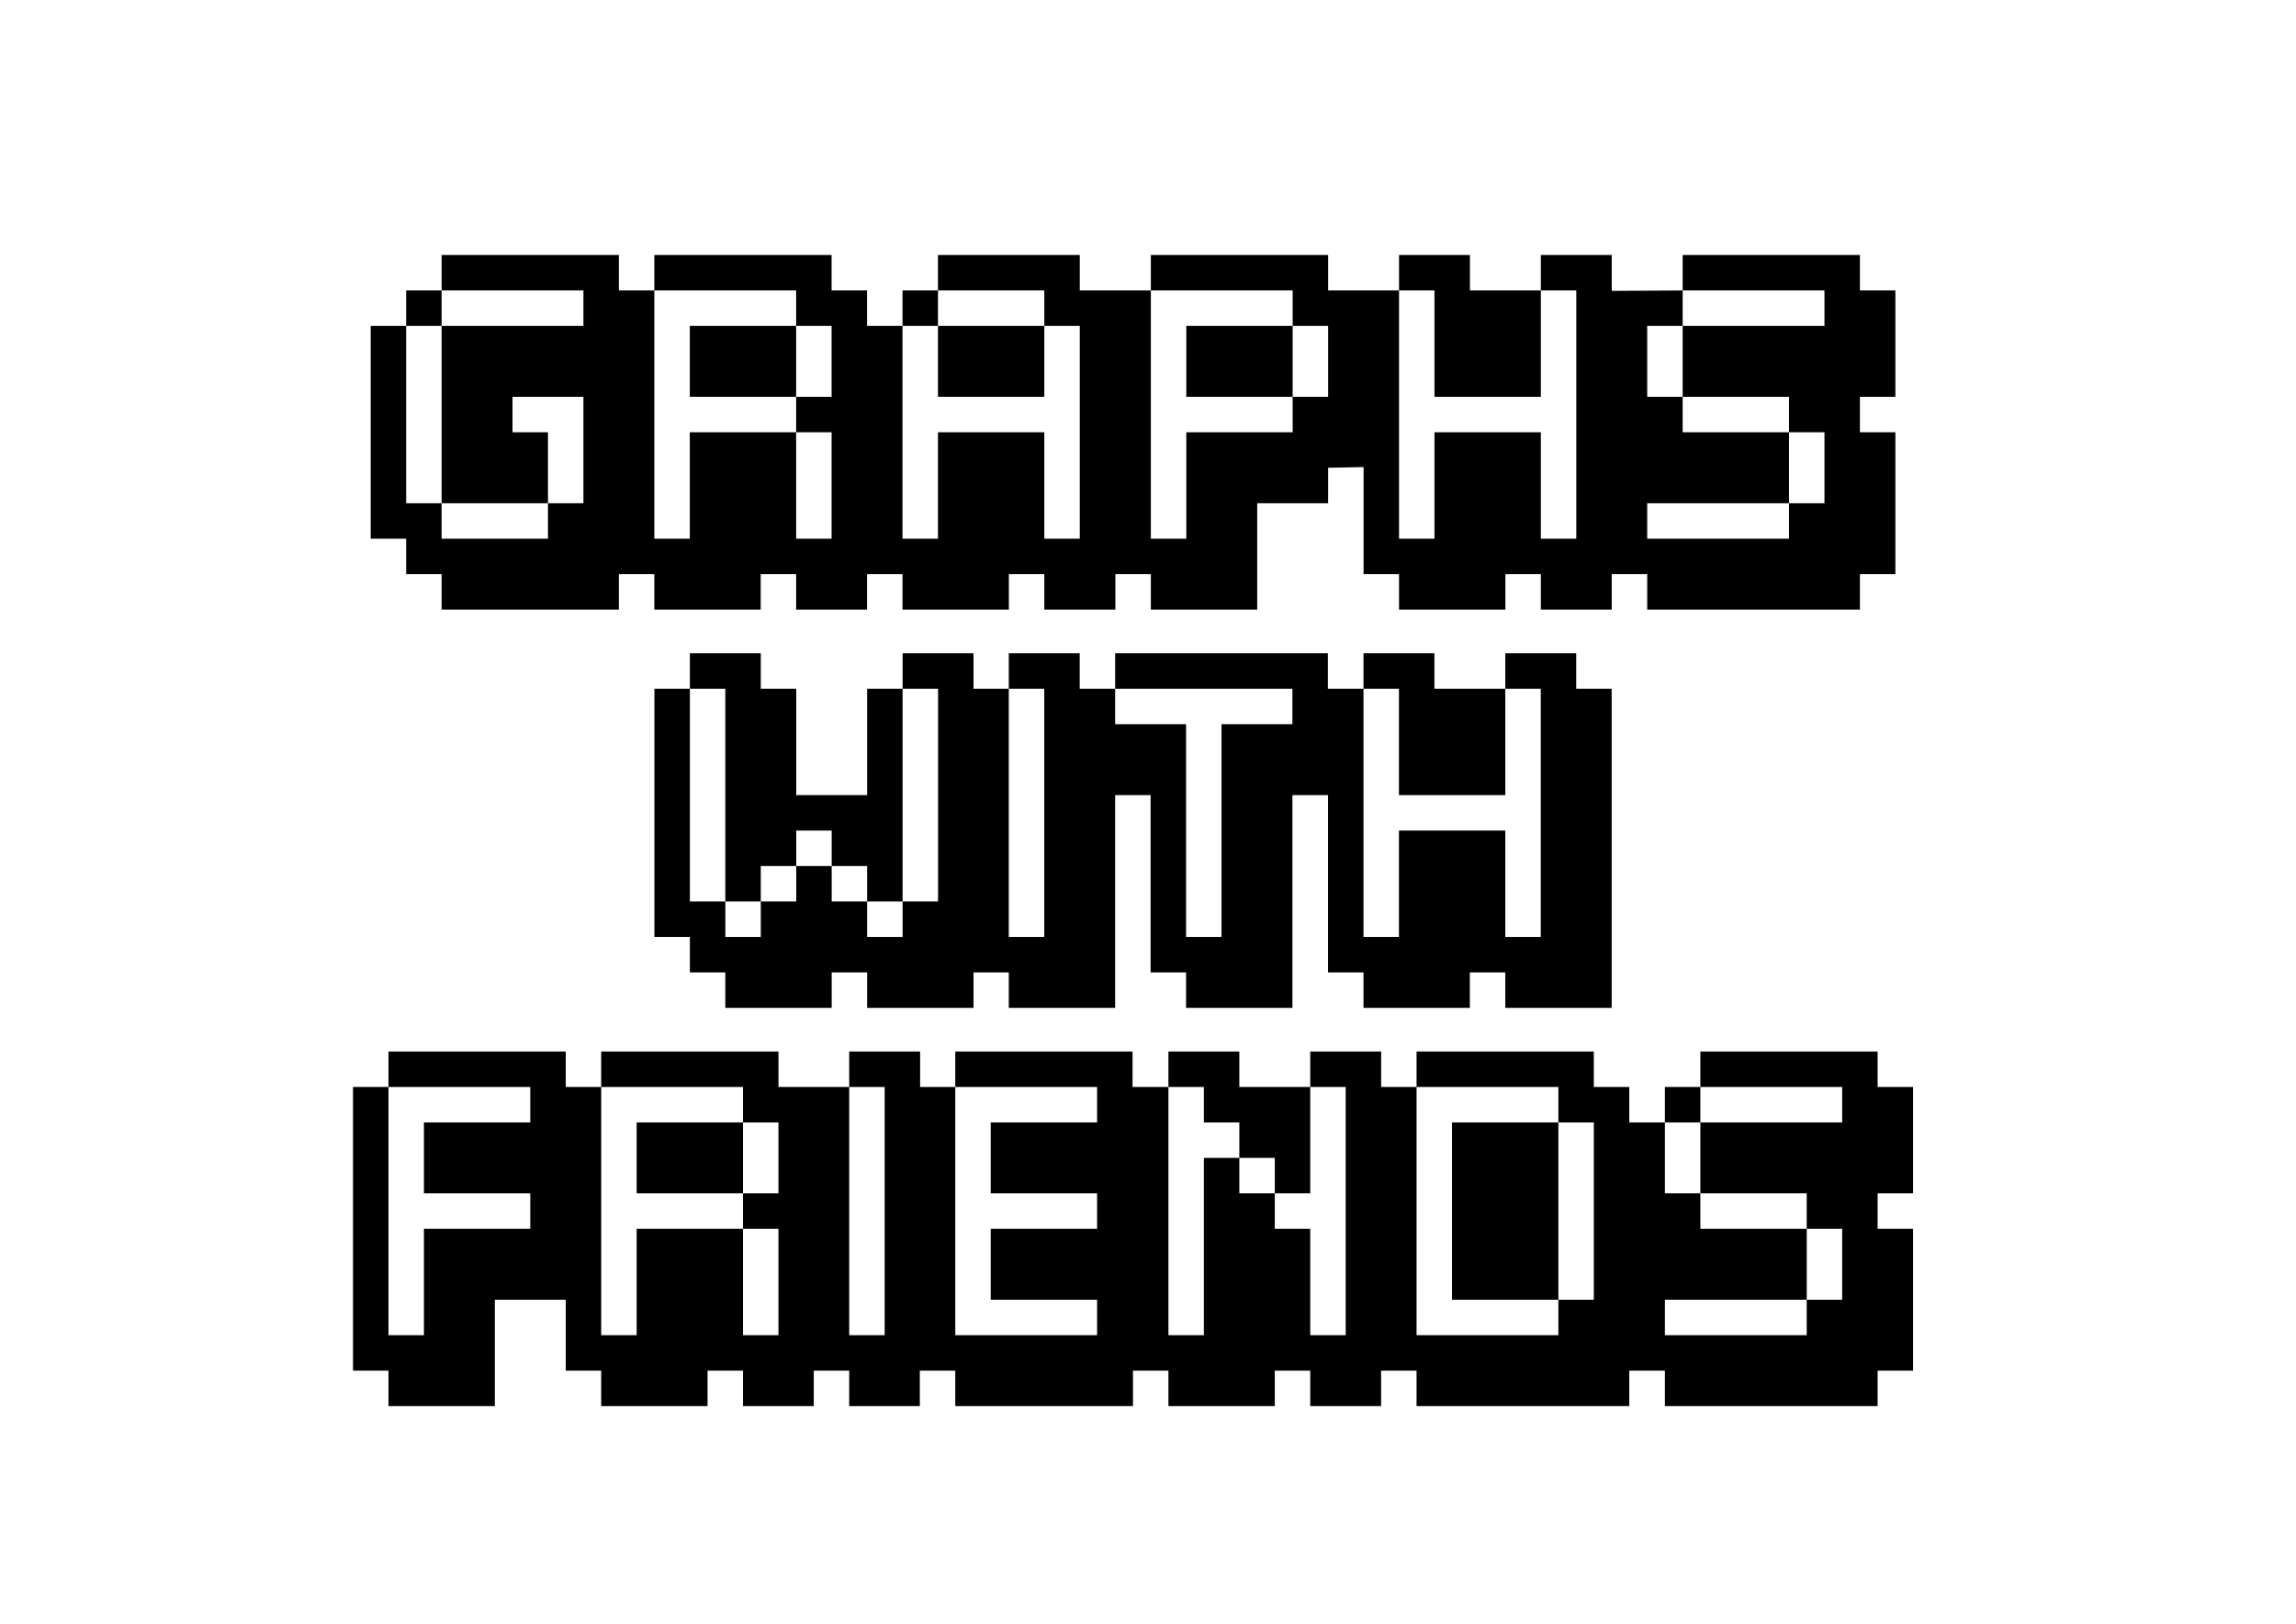 <?xml version="1.0" encoding="UTF-8"?>
<!DOCTYPE svg PUBLIC "-//W3C//DTD SVG 1.1//EN" "http://www.w3.org/Graphics/SVG/1.1/DTD/svg11.dtd">
<svg version="1.1" xmlns="http://www.w3.org/2000/svg" xmlns:xlink="http://www.w3.org/1999/xlink" x="0" y="0" width="841.89" height="595.276" viewBox="0, 0, 841.89, 595.276">
  <g id="Background">
    <rect x="0" y="0" width="841.89" height="595.276" fill="#FFFFFF"/>
  </g>
  <g id="Layer_1">
    <path d="M207.441,385.5 L207.441,398.5 L220.441,398.5 L220.441,385.5 L285.441,385.5 L285.441,398.5 L311.384,398.5 L311.384,385.5 L337.384,385.5 L337.384,398.5 L350.277,398.5 L350.277,385.5 L415.277,385.5 L415.277,398.5 L428.434,398.5 L428.434,385.5 L454.434,385.5 L454.434,398.5 L480.434,398.5 L480.434,385.5 L506.434,385.5 L506.434,398.5 L519.418,398.5 L519.418,385.5 L584.418,385.5 L584.418,398.5 L597.418,398.5 L597.418,411.5 L610.481,411.5 L610.481,398.5 L623.481,398.5 L623.481,385.5 L688.481,385.5 L688.481,398.5 L701.481,398.5 L701.481,437.5 L688.481,437.5 L688.481,450.5 L701.481,450.5 L701.481,502.5 L688.481,502.5 L688.481,515.5 L610.481,515.5 L610.481,502.5 L597.418,502.5 L597.418,515.5 L519.418,515.5 L519.418,502.5 L506.418,502.5 L506.418,515.5 L480.434,515.5 L480.434,502.5 L467.434,502.5 L467.434,515.5 L428.434,515.5 L428.434,502.5 L415.434,502.5 L415.434,515.5 L350.277,515.5 L350.277,502.5 L337.277,502.5 L337.277,515.5 L311.384,515.5 L311.384,502.5 L298.384,502.5 L298.384,515.5 L272.441,515.5 L272.441,502.5 L259.441,502.5 L259.441,515.5 L220.441,515.5 L220.441,502.5 L207.441,502.5 L207.441,476.5 L181.441,476.5 L181.441,515.5 L142.441,515.5 L142.441,502.5 L129.441,502.5 L129.441,398.5 L142.441,398.5 L142.441,385.5 L207.441,385.5 z M571.418,398.5 L519.418,398.5 L519.418,489.5 L571.418,489.5 L571.418,476.5 L532.418,476.5 L532.418,411.5 L571.418,411.5 L571.418,398.5 z M402.277,398.5 L350.277,398.5 L350.277,489.5 L402.277,489.5 L402.277,476.5 L363.277,476.5 L363.277,450.5 L402.277,450.5 L402.277,437.5 L363.277,437.5 L363.277,411.5 L402.277,411.5 L402.277,398.5 z M285.441,450.5 L272.441,450.5 L272.441,489.5 L285.441,489.5 L285.441,450.5 z M272.441,398.5 L220.441,398.5 L220.441,489.5 L233.441,489.5 L233.441,450.5 L272.441,450.5 L272.441,437.5 L233.441,437.5 L233.441,411.5 L272.441,411.5 L272.441,398.5 z M194.441,398.5 L142.441,398.5 L142.441,489.5 L155.441,489.5 L155.441,450.5 L194.441,450.5 L194.441,437.5 L155.441,437.5 L155.441,411.5 L194.441,411.5 L194.441,398.5 z M324.384,398.5 L311.384,398.5 L311.384,489.5 L324.384,489.5 L324.384,398.5 z M441.434,398.5 L428.434,398.5 L428.434,489.5 L441.434,489.5 L441.434,424.5 L454.434,424.5 L454.434,411.5 L441.434,411.5 L441.434,398.5 z M493.434,398.5 L480.434,398.5 L480.434,437.5 L467.434,437.5 L467.434,450.5 L480.434,450.5 L480.434,489.5 L493.434,489.5 L493.434,398.5 z M662.481,476.5 L610.481,476.5 L610.481,489.5 L662.481,489.5 L662.481,476.5 z M584.418,411.5 L571.418,411.5 L571.418,476.5 L584.418,476.5 L584.418,411.5 z M675.481,450.5 L662.481,450.5 L662.481,476.5 L675.481,476.5 L675.481,450.5 z M610.481,476.5 M662.481,437.5 L623.481,437.5 L623.481,450.5 L662.481,450.5 L662.481,437.5 z M285.441,411.5 L272.441,411.5 L272.441,437.5 L285.441,437.5 L285.441,411.5 z M467.434,424.5 L454.434,424.5 L454.434,437.5 L467.434,437.5 L467.434,424.5 z M623.481,411.5 L610.481,411.5 L610.481,437.5 L623.481,437.5 L623.481,411.5 z M675.481,398.5 L623.481,398.5 L623.481,411.5 L675.481,411.5 L675.481,398.5 z" fill="#000000"/>
    <path d="M278.961,239.5 L278.961,252.5 L291.961,252.5 L291.961,291.5 L317.961,291.5 L317.961,252.5 L330.961,252.5 L330.961,239.5 L356.961,239.5 L356.961,252.5 L369.898,252.5 L369.898,239.5 L395.898,239.5 L395.898,252.5 L408.898,252.5 L408.898,239.5 L486.898,239.5 L486.898,252.5 L499.961,252.5 L499.961,239.5 L525.961,239.5 L525.961,252.5 L551.961,252.5 L551.961,239.5 L577.961,239.5 L577.961,252.5 L590.961,252.5 L590.961,369.5 L551.961,369.5 L551.961,356.5 L538.961,356.5 L538.961,369.5 L499.961,369.5 L499.961,356.5 L486.961,356.5 L486.961,291.5 L473.898,291.5 L473.898,369.5 L434.898,369.5 L434.898,356.5 L421.898,356.5 L421.898,291.5 L408.898,291.5 L408.898,369.5 L369.898,369.5 L369.898,356.5 L356.961,356.5 L356.961,369.5 L317.961,369.5 L317.961,356.5 L304.961,356.5 L304.961,369.5 L265.961,369.5 L265.961,356.5 L252.961,356.5 L252.961,343.5 L239.961,343.5 L239.961,252.5 L252.961,252.5 L252.961,239.5 L278.961,239.5 z M512.961,252.5 L499.961,252.5 L499.961,343.5 L512.961,343.5 L512.961,304.5 L551.961,304.5 L551.961,343.5 L564.961,343.5 L564.961,252.5 L551.961,252.5 L551.961,291.5 L512.961,291.5 L512.961,252.5 z M382.898,252.5 L369.898,252.5 L369.898,343.5 L382.898,343.5 L382.898,252.5 z M278.961,330.5 L265.961,330.5 L265.961,343.5 L278.961,343.5 L278.961,330.5 z M330.961,330.5 L317.961,330.5 L317.961,343.5 L330.961,343.5 L330.961,330.5 z M473.898,252.5 L408.898,252.5 L408.898,265.5 L434.898,265.5 L434.898,343.5 L447.898,343.5 L447.898,265.5 L473.898,265.5 L473.898,252.5 z M291.961,317.5 L278.961,317.5 L278.961,330.5 L291.961,330.5 L291.961,317.5 z M265.961,252.5 L252.961,252.5 L252.961,330.5 L265.961,330.5 L265.961,252.5 z M317.961,317.5 L304.961,317.5 L304.961,330.5 L317.961,330.5 L317.961,317.5 z M343.961,252.5 L330.961,252.5 L330.961,330.5 L343.961,330.5 L343.961,252.5 z M304.961,304.5 L291.961,304.5 L291.961,317.5 L304.961,317.5 L304.961,304.5 z" fill="#000000"/>
    <path d="M226.929,93.487 L226.929,106.487 L239.929,106.487 L239.929,93.487 L304.929,93.487 L304.929,106.487 L317.929,106.487 L317.929,119.487 L330.929,119.487 L330.929,106.487 L343.929,106.487 L343.929,93.487 L395.929,93.487 L395.929,106.487 L421.992,106.487 L421.992,93.487 L486.992,93.487 L486.992,106.487 L512.992,106.487 L512.992,93.487 L538.992,93.487 L538.992,106.487 L564.992,106.487 L564.992,93.487 L590.992,93.487 L590.992,106.643 L616.992,106.487 L616.992,93.487 L681.992,93.487 L681.992,106.487 L694.992,106.487 L694.992,145.487 L681.992,145.487 L681.992,158.487 L694.992,158.487 L694.992,210.487 L681.992,210.487 L681.992,223.487 L603.992,223.487 L603.992,210.487 L590.992,210.487 L590.992,223.487 L564.992,223.487 L564.992,210.487 L551.992,210.487 L551.992,223.487 L512.992,223.487 L512.992,210.487 L499.992,210.487 L499.992,171.237 L486.992,171.487 L486.992,184.487 L460.992,184.487 L460.992,223.487 L421.992,223.487 L421.992,210.487 L408.992,210.487 L408.992,223.487 L382.929,223.487 L382.929,210.487 L369.929,210.487 L369.929,223.487 L330.929,223.487 L330.929,210.487 L317.929,210.487 L317.929,223.487 L291.929,223.487 L291.929,210.487 L278.929,210.487 L278.929,223.487 L239.929,223.487 L239.929,210.487 L226.929,210.487 L226.929,223.487 L161.929,223.487 L161.929,210.487 L148.929,210.487 L148.929,197.487 L135.929,197.487 L135.929,119.487 L148.929,119.487 L148.929,106.487 L161.929,106.487 L161.929,93.487 L226.929,93.487 z M343.929,119.487 L330.929,119.487 L330.929,197.487 L343.929,197.487 L343.929,158.487 L382.929,158.487 L382.929,197.487 L395.929,197.487 L395.929,119.487 L382.929,119.487 L382.929,145.487 L343.929,145.487 L343.929,119.487 z M200.929,184.487 L161.929,184.487 L161.929,197.487 L200.929,197.487 L200.929,184.487 z M291.929,106.487 L239.929,106.487 L239.929,197.487 L252.929,197.487 L252.929,158.487 L291.929,158.487 L291.929,145.487 L252.929,145.487 L252.929,119.487 L291.929,119.487 L291.929,106.487 z M304.929,158.487 L291.929,158.487 L291.929,197.487 L304.929,197.487 L304.929,158.487 z M525.992,106.487 L512.992,106.487 L512.992,197.487 L525.992,197.487 L525.992,158.487 L564.992,158.487 L564.992,197.487 L577.992,197.487 L577.992,106.487 L564.992,106.487 L564.992,145.487 L525.992,145.487 L525.992,106.487 z M473.992,106.487 L421.992,106.487 L421.992,197.487 L434.992,197.487 L434.992,158.487 L473.992,158.487 L473.992,145.487 L434.992,145.487 L434.992,119.487 L473.992,119.487 L473.992,106.487 z M655.992,184.487 L603.992,184.487 L603.992,197.487 L655.992,197.487 L655.992,184.487 z M161.929,119.487 L148.929,119.487 L148.929,184.487 L161.929,184.487 L161.929,119.487 z M213.929,145.487 L187.929,145.487 L187.929,158.487 L200.929,158.487 L200.929,184.487 L213.929,184.487 L213.929,145.487 z M668.992,158.487 L655.992,158.487 L655.992,184.487 L668.992,184.487 L668.992,158.487 z M655.992,145.487 L616.992,145.487 L616.992,158.487 L655.992,158.487 L655.992,145.487 z M304.929,119.487 L291.929,119.487 L291.929,145.487 L304.929,145.487 L304.929,119.487 z M486.992,119.487 L473.992,119.487 L473.992,145.487 L486.992,145.487 L486.992,119.487 z M616.992,119.487 L603.992,119.487 L603.992,145.487 L616.992,145.487 L616.992,119.487 z M382.929,106.487 L343.929,106.487 L343.929,119.487 L382.929,119.487 L382.929,106.487 z M213.929,106.487 L161.929,106.487 L161.929,119.487 L213.929,119.487 L213.929,106.487 z M668.992,106.487 L616.992,106.487 L616.992,119.487 L668.992,119.487 L668.992,106.487 z M603.992,119.487" fill="#000000"/>
  </g>
  <g id="Layer_2" display="none">
    <path d="M161.929,106.487 L213.929,106.487 L213.929,119.487 L161.929,119.487 L161.929,106.487 z" fill="#FF0000"/>
    <path d="M239.929,106.487 L291.929,106.487 L291.929,119.487 L252.929,119.487 L252.929,145.487 L252.929,145.487 L291.929,145.487 L291.929,158.487 L252.929,158.487 L252.929,197.487 L239.929,197.487 L239.929,106.487 z" fill="#FF0000"/>
    <path d="M343.929,106.487 L382.929,106.487 L382.929,119.487 L343.929,119.487 L343.929,106.487 z" fill="#FF0000"/>
    <path d="M330.929,119.487 L343.929,119.487 L343.929,145.487 L382.929,145.487 L382.929,119.487 L395.929,119.487 L395.929,197.487 L382.929,197.487 L382.929,158.487 L343.929,158.487 L343.929,197.487 L330.929,197.487 L330.929,119.487 z" fill="#FF0000"/>
    <path d="M473.992,119.487 L486.992,119.487 L486.992,145.487 L473.992,145.487 L473.992,119.487 z" fill="#FF0000"/>
    <path d="M421.992,106.487 L473.992,106.487 L473.992,119.487 L434.992,119.487 L434.992,145.487 L473.992,145.487 L473.992,158.487 L434.992,158.487 L434.992,197.487 L421.992,197.487 L421.992,106.487 z" fill="#FF0000"/>
    <path d="M512.992,106.487 L525.992,106.487 L525.992,145.487 L564.992,145.487 L564.992,106.487 L577.992,106.487 L577.992,197.487 L564.992,197.487 L564.992,158.487 L525.992,158.487 L525.992,197.487 L512.992,197.487 L512.992,106.487 z" fill="#FF0000"/>
    <path d="M616.992,106.487 L668.992,106.487 L668.992,119.487 L616.992,119.487 L616.992,106.487 z" fill="#FF0000"/>
    <path d="M603.992,119.487 L616.992,119.487 L616.992,145.487 L603.992,145.487 L603.992,119.487 z" fill="#FF0000"/>
    <path d="M616.992,145.487 L655.992,145.487 L655.992,158.487 L616.992,158.487 L616.992,145.487 z" fill="#FF0000"/>
    <path d="M655.992,158.487 L668.992,158.487 L668.992,184.487 L655.992,184.487 L655.992,158.487 z" fill="#FF0000"/>
    <path d="M603.992,184.487 L655.992,184.487 L655.992,197.487 L603.992,197.487 L603.992,184.487 z" fill="#FF0000"/>
    <path d="M252.961,252.5 L265.961,252.5 L265.961,330.5 L252.961,330.5 L252.961,252.5 z" fill="#FF0000"/>
    <path d="M265.961,330.5 L278.961,330.5 L278.961,343.5 L265.961,343.5 L265.961,330.5 z" fill="#FF0000"/>
    <path d="M291.929,158.487 L304.929,158.487 L304.929,197.487 L291.929,197.487 L291.929,158.487 z" fill="#FF0000"/>
    <path d="M291.929,119.487 L304.929,119.487 L304.929,145.487 L291.929,145.487 L291.929,119.487 z" fill="#FF0000"/>
    <path d="M148.929,119.487 L161.929,119.487 L161.929,184.487 L148.929,184.487 L148.929,119.487 z" fill="#FF0000"/>
    <path d="M161.929,184.487 L200.929,184.487 L200.929,197.487 L161.929,197.487 L161.929,184.487 z" fill="#FF0000"/>
    <path d="M187.929,145.487 L213.929,145.487 L213.929,184.487 L200.929,184.487 L200.929,158.487 L187.929,158.487 L187.929,145.487 z" fill="#FF0000"/>
    <path d="M278.961,317.5 L291.961,317.5 L291.961,330.5 L278.961,330.5 L278.961,317.5 z" fill="#FF0000"/>
    <path d="M291.961,304.5 L304.961,304.5 L304.961,317.5 L291.961,317.5 L291.961,304.5 z" fill="#FF0000"/>
    <path d="M304.961,317.5 L317.961,317.5 L317.961,330.5 L304.961,330.5 L304.961,317.5 z" fill="#FF0000"/>
    <path d="M317.961,330.5 L330.961,330.5 L330.961,343.5 L317.961,343.5 L317.961,330.5 z" fill="#FF0000"/>
    <path d="M330.961,252.5 L343.961,252.5 L343.961,330.5 L330.961,330.5 L330.961,252.5 z" fill="#FF0000"/>
    <path d="M369.898,252.5 L382.898,252.5 L382.898,343.5 L369.898,343.5 L369.898,252.5 z" fill="#FF0000"/>
    <path d="M408.898,252.5 L473.898,252.5 L473.898,265.5 L447.898,265.5 L447.898,343.5 L434.898,343.5 L434.898,265.5 L408.898,265.5 L408.898,252.5 z" fill="#FF0000"/>
    <path d="M499.961,252.5 L512.961,252.5 L512.961,291.5 L551.961,291.5 L551.961,252.5 L564.961,252.5 L564.961,343.5 L551.961,343.5 L551.961,304.5 L512.961,304.5 L512.961,343.5 L499.961,343.5 L499.961,252.5 z" fill="#FF0000"/>
    <path d="M142.441,398.5 L194.441,398.5 L194.441,411.5 L155.441,411.5 L155.441,437.5 L194.441,437.5 L194.441,450.5 L155.441,450.5 L155.441,489.5 L142.441,489.5 L142.441,398.5 z" fill="#FF0000"/>
    <path d="M220.441,398.5 L272.441,398.5 L272.441,411.5 L233.441,411.5 L233.441,437.5 L272.441,437.5 L272.441,450.5 L233.441,450.5 L233.441,489.5 L220.441,489.5 L220.441,398.5 z" fill="#FF0000"/>
    <path d="M272.441,411.5 L285.441,411.5 L285.441,437.5 L272.441,437.5 L272.441,411.5 z" fill="#FF0000"/>
    <path d="M272.441,450.5 L285.441,450.5 L285,489.5 L272.441,489.5 L272.441,450.5 z" fill="#FF0000"/>
    <path d="M311.384,398.5 L324.384,398.5 L324.384,489.5 L311.384,489.5 L311.384,398.5 z" fill="#FF0000"/>
    <path d="M350.277,398.5 L402.277,398.5 L402.277,411.5 L363.277,411.5 L363.277,437.5 L402.277,437.5 L402.277,450.5 L363.277,450.5 L363.277,476.5 L402.277,476.5 L402.277,489.5 L350.277,489.5 L350.277,398.5 z" fill="#FF0000"/>
    <path d="M428.434,398.5 L441.434,398.5 L441.434,411.5 L454.434,411.5 L454.434,424.5 L441.434,424.5 L441.434,489.5 L428.434,489.5 L428.434,398.5 z" fill="#FF0000"/>
    <path d="M454.434,424.5 L467.434,424.5 L467.434,437.5 L454.434,437.5 L454.434,424.5 z" fill="#FF0000"/>
    <path d="M480.434,398.5 L493.434,398.5 L493.434,489.5 L480.434,489.5 L480.434,450.5 L467.434,450.5 L467.434,437.5 L480.434,437.5 L480.434,398.5 z" fill="#FF0000"/>
    <path d="M519.418,398.5 L571.418,398.5 L571.418,411.5 L532.418,411.5 L532.418,476.5 L571.418,476.5 L571.418,489.5 L519.418,489.5 L519.418,398.5 z" fill="#FF0000"/>
    <path d="M571.418,411.5 L584.418,411.5 L584.418,476.5 L571.418,476.5 L571.418,411.5 z" fill="#FF0000"/>
    <path d="M623.481,398.5 L675.481,398.5 L675.481,411.5 L623.481,411.5 L623.481,398.5 z" fill="#FF0000"/>
    <path d="M610.481,411.5 L623.481,411.5 L623.481,437.5 L610.481,437.5 L610.481,411.5 z" fill="#FF0000"/>
    <path d="M623.481,437.5 L662.481,437.5 L662.481,450.5 L623.481,450.5 L623.481,437.5 z" fill="#FF0000"/>
    <path d="M662.481,450.5 L675.481,450.5 L675.481,476.5 L662.481,476.5 L662.481,450.5 z" fill="#FF0000"/>
    <path d="M610.481,476.5 L662.481,476.5 L662.481,489.5 L610.481,489.5 L610.481,476.5 z" fill="#FF0000"/>
  </g>
</svg>
